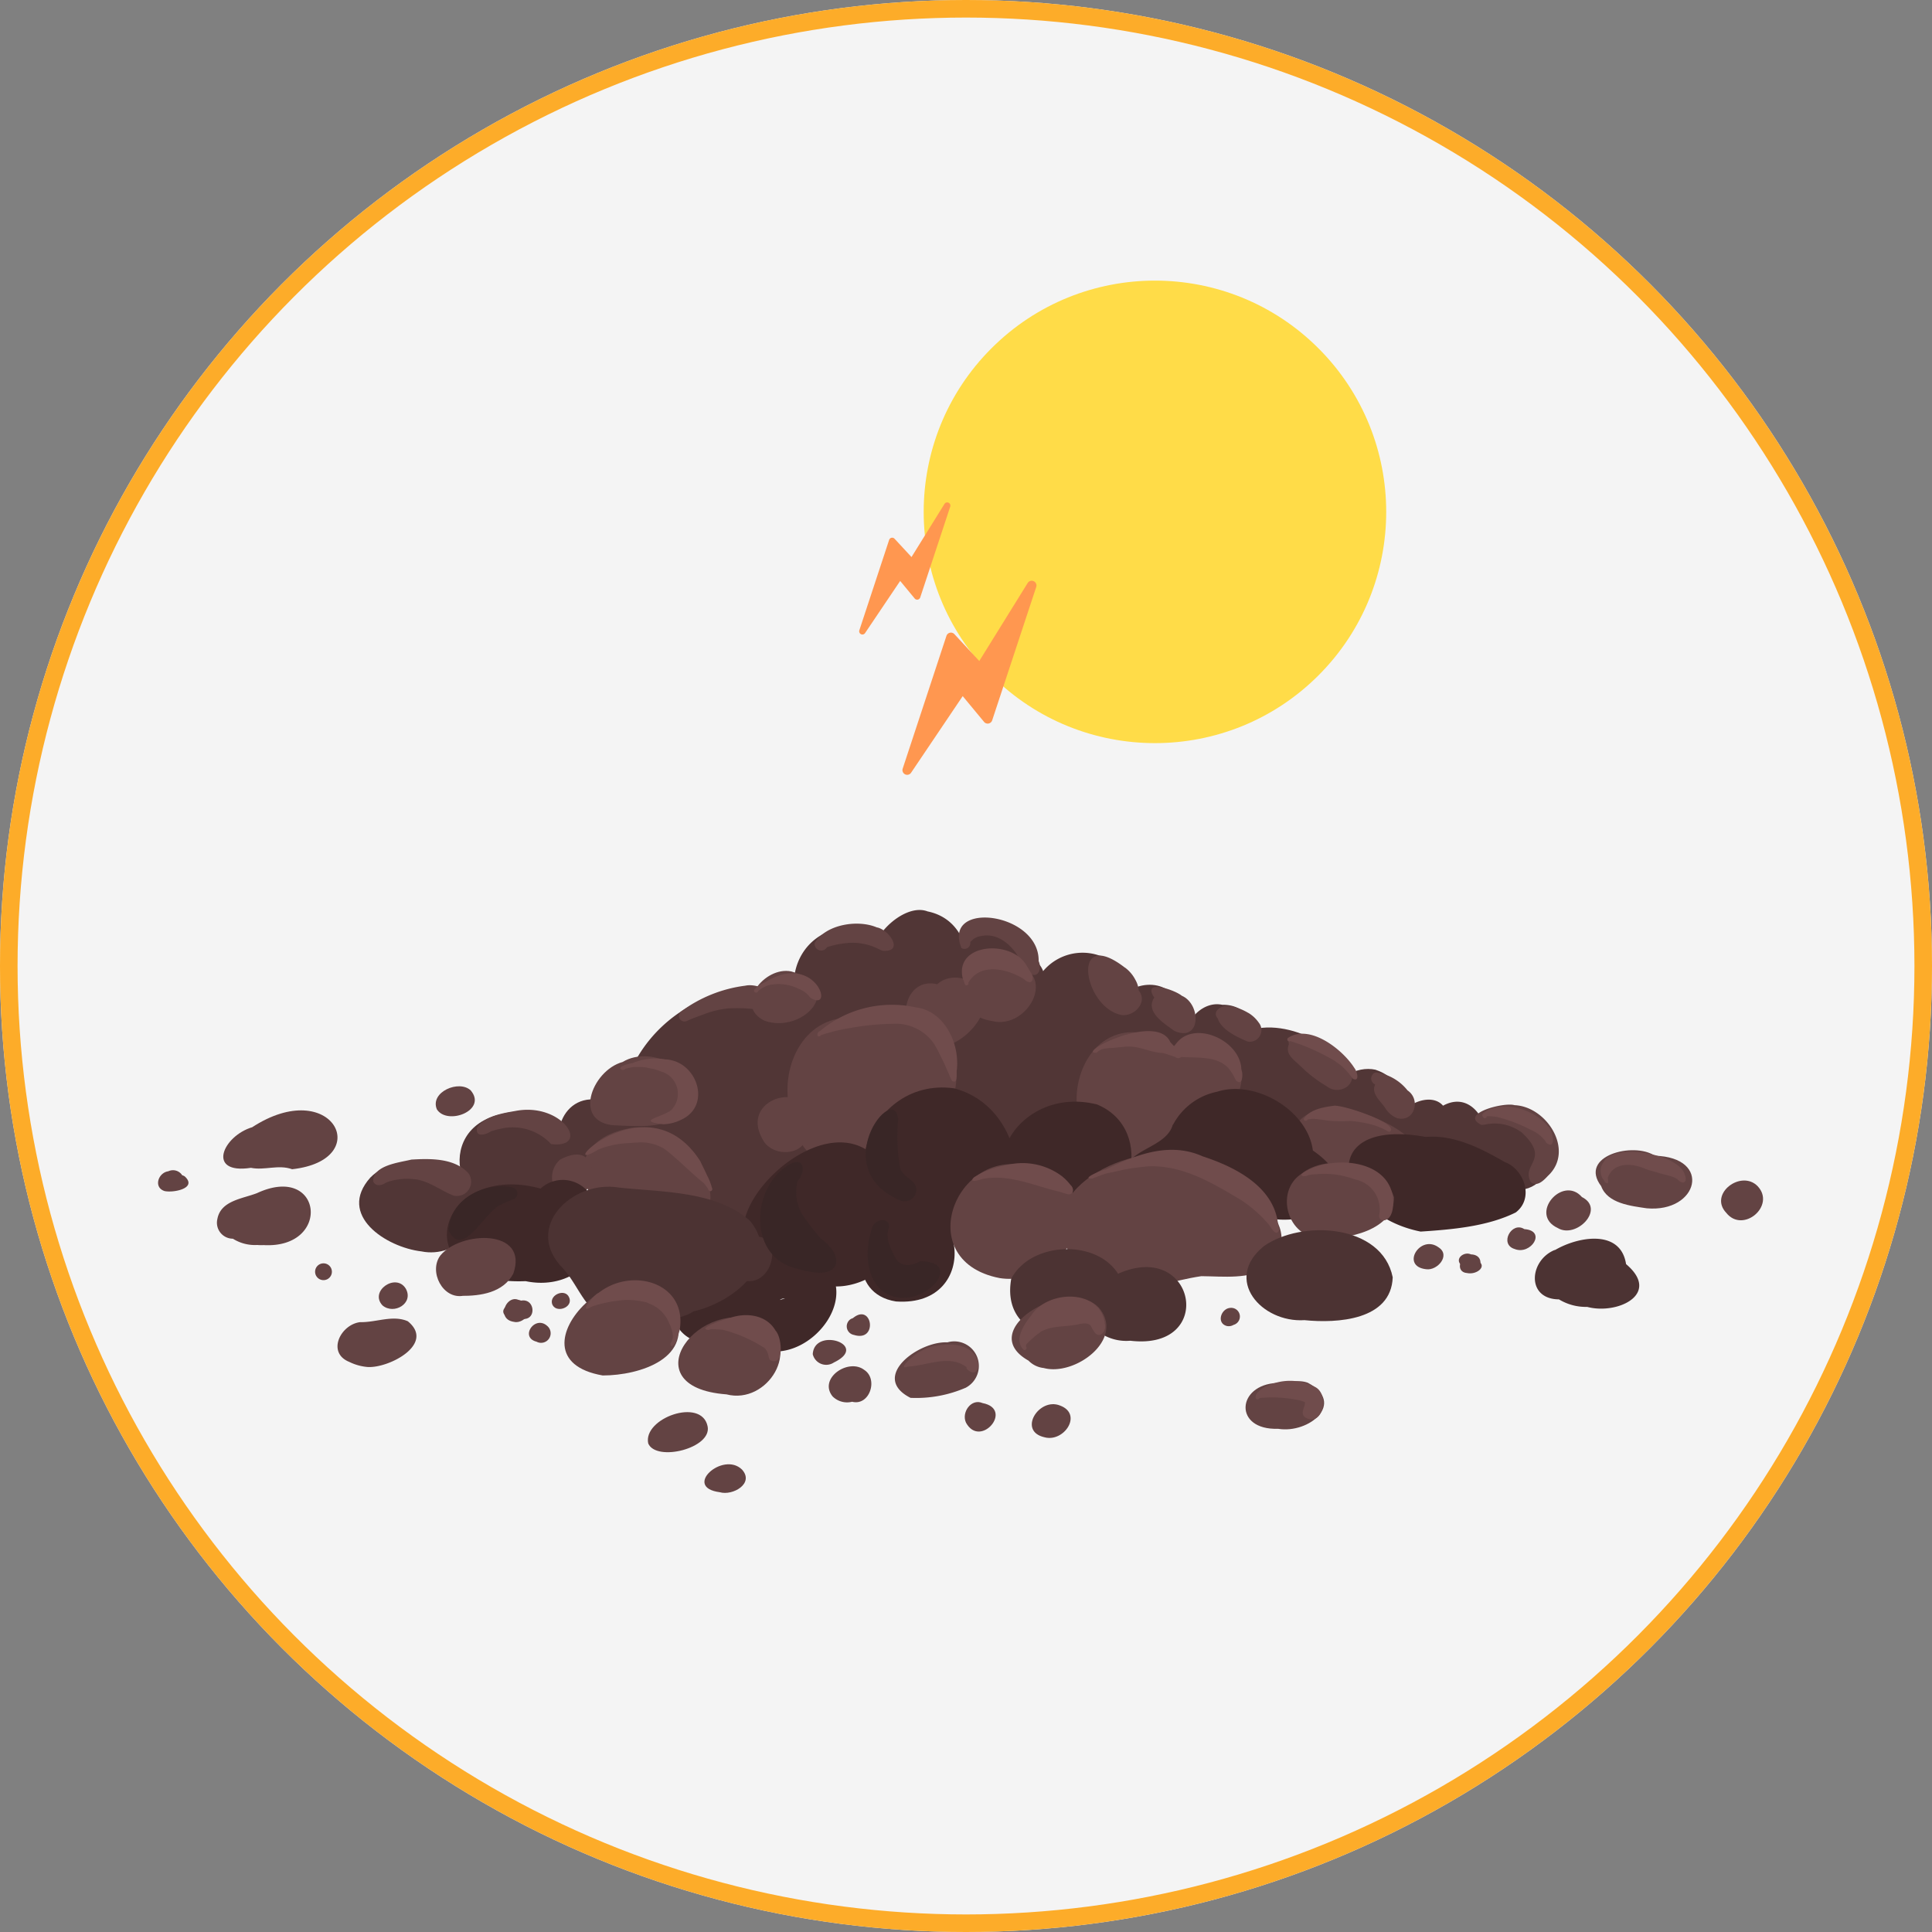 <svg xmlns="http://www.w3.org/2000/svg" width="220" height="220" viewBox="0 0 220 220">
  <rect x="0" y="0" width="220" height="220" fill="#808080" stroke="none"/>
  <g id="Grupo_9879" data-name="Grupo 9879" transform="translate(-390 -2502)">
    <g id="Elipse_563" data-name="Elipse 563" transform="translate(390 2502)" fill="#f4f4f4" stroke="#fdac29" stroke-width="2">
      <circle cx="110" cy="110" r="110" stroke="none"/>
      <circle cx="110" cy="110" r="109" fill="none"/>
    </g>
    <g id="Grupo_9683" data-name="Grupo 9683" transform="translate(-402 -393.241)">
      <g id="Grupo_9681" data-name="Grupo 9681" transform="translate(810 2998.862)">
        <path id="Trazado_14285" data-name="Trazado 14285" d="M291,1337.947c-4.023-.465-9.654-4.126-5.821-8.411,3.1-3.117,9-1.812,11.544,1.417C299.24,1334.8,294.965,1338.768,291,1337.947Z" transform="translate(-261.005 -1299.069)" fill="#513636"/>
        <path id="Trazado_14286" data-name="Trazado 14286" d="M328.819,1320.049c-7.921,2.212-10.934-9.052-2.778-10.672C334.124,1307.059,338.48,1321.087,328.819,1320.049Z" transform="translate(-286.877 -1286.141)" fill="#513636"/>
        <path id="Trazado_14287" data-name="Trazado 14287" d="M360.887,1312.252c-4.442-1.066-3.305-7.917,1.163-7.737C368.349,1304.664,367.051,1315.064,360.887,1312.252Z" transform="translate(-312.441 -1282.947)" fill="#513636"/>
        <path id="Trazado_14288" data-name="Trazado 14288" d="M383.735,1283.193a3.9,3.9,0,0,1-2.763-1.627c-3.468-2.094-.782-7.583.894-10.209,2.86-4.714,8.324-7.921,13.9-7.377,9,.341,9.367,11.837,1.566,14.645C389.816,1278.878,390.044,1283.385,383.735,1283.193Z" transform="translate(-327.153 -1254.797)" fill="#513636"/>
        <path id="Trazado_14289" data-name="Trazado 14289" d="M452.739,1253.355a3.136,3.136,0,0,1-1.387-.465c-8.167-.56-7.7-11.84.217-12.445C460.288,1239.589,461.8,1253.416,452.739,1253.355Z" transform="translate(-373.022 -1238.49)" fill="#513636"/>
        <path id="Trazado_14290" data-name="Trazado 14290" d="M478.389,1244.148a5.828,5.828,0,0,1-1.9-2.924c-4.84-1.176,1.024-8.228,4.424-6.909C488.232,1235.8,486.093,1248.674,478.389,1244.148Z" transform="translate(-393.287 -1234.152)" fill="#513636"/>
        <path id="Trazado_14291" data-name="Trazado 14291" d="M497.337,1257.427a1.2,1.2,0,0,1,2.4,0A1.2,1.2,0,0,1,497.337,1257.427Z" transform="translate(-409.023 -1249.484)" fill="#513636"/>
        <path id="Trazado_14292" data-name="Trazado 14292" d="M509.085,1246.234c-4.265-1.569-2.434-9.632,2.482-7.958C517.065,1239.494,514.059,1247.586,509.085,1246.234Z" transform="translate(-415.515 -1236.854)" fill="#513636"/>
        <path id="Trazado_14293" data-name="Trazado 14293" d="M526.324,1255.579a1.818,1.818,0,0,1-.28-2.179c-2.168-.937-.3-2.838,1.387-2.022C530.35,1252.251,529.594,1257.805,526.324,1255.579Z" transform="translate(-428.252 -1245.96)" fill="#513636"/>
        <path id="Trazado_14294" data-name="Trazado 14294" d="M541.318,1261.332c-1.682-.8-2.419-2.775-4.053-3.7-1.234-.889-3.418-1.23-3.11-3.208a5.857,5.857,0,0,1,7.584-3.995C546.821,1251.466,547.815,1263.067,541.318,1261.332Z" transform="translate(-434.536 -1245.234)" fill="#513636"/>
        <path id="Trazado_14295" data-name="Trazado 14295" d="M565.251,1270.924c-2.074-.164-4.434-2-3.312-4.24-.386-3.309,3.768-5.925,6.6-4.19C573.758,1265.629,571.1,1271.707,565.251,1270.924Z" transform="translate(-453.624 -1253.425)" fill="#513636"/>
        <path id="Trazado_14296" data-name="Trazado 14296" d="M594.481,1275.972a2.169,2.169,0,0,1-1.436-1.228c-3.845-1.092-.933-6.2,2.263-5.508C600.581,1269.143,599.526,1277.511,594.481,1275.972Z" transform="translate(-474.126 -1258.439)" fill="#513636"/>
        <path id="Trazado_14297" data-name="Trazado 14297" d="M612.216,1289.4c-3.814-.294-11.022-3.659-8.233-8.35,1.9-5.5,10.647-3.113,13.234.737C619.509,1285.278,616.281,1289.98,612.216,1289.4Z" transform="translate(-482.549 -1264.438)" fill="#513636"/>
        <path id="Trazado_14298" data-name="Trazado 14298" d="M648.3,1300.613c-1.763-.2-3.468-2.173-2.5-3.906-.253-2.422,2.476-3.876,4.611-3.407C655.452,1294.947,653.357,1301.554,648.3,1300.613Z" transform="translate(-511.789 -1275.111)" fill="#513636"/>
        <path id="Trazado_14299" data-name="Trazado 14299" d="M677.175,1310.758c-.527-.423-.428-1.133-.636-1.678a2.023,2.023,0,0,1-3.24-1.041,1.567,1.567,0,0,0-.824.078.794.794,0,0,1-.987.211l.016.008c-2.939-1.822,2.172-5.16,4.008-3.028C680.533,1302.556,682.836,1313.329,677.175,1310.758Z" transform="translate(-529.19 -1283.022)" fill="#513636"/>
        <path id="Trazado_14300" data-name="Trazado 14300" d="M667.223,1313.71a2.777,2.777,0,0,1-1.175-.679c.038.033.075.066.112.1a1.318,1.318,0,0,0-1.036-.4c.1.005.206.014.31.019-2.045.083-3.338-1.691-5.11-2.378-2.21.383-4.036-2.279-1.885-3.705h0c2.008-1.047,8.894,1.605,10.712,2.864C670.942,1311.079,669.7,1314.374,667.223,1313.71Z" transform="translate(-520.082 -1284.273)" fill="#513636"/>
        <path id="Trazado_14301" data-name="Trazado 14301" d="M696.712,1315.915c-9.134-2.337-2.388-11.643,4.089-7.841C705.754,1310.812,701.96,1319.2,696.712,1315.915Z" transform="translate(-544.207 -1284.792)" fill="#513636"/>
        <path id="Trazado_14302" data-name="Trazado 14302" d="M505.376,1282.334c-11.949-1.882-11.8-17.715,1.251-17.5C520.728,1265.312,519.22,1283.87,505.376,1282.334Z" transform="translate(-408.525 -1255.427)" fill="#513636"/>
        <path id="Trazado_14303" data-name="Trazado 14303" d="M415.5,1326.047c-9.385-2.715-5.437-15.7,3.583-14.725C428.9,1313.031,424.642,1328.3,415.5,1326.047Z" transform="translate(-348.527 -1287.634)" fill="#513636"/>
        <path id="Trazado_14304" data-name="Trazado 14304" d="M408.641,1314.592a8.517,8.517,0,0,0-.478-2.392q-.228-.059-.458-.112a2.446,2.446,0,0,0-.463.459A3.357,3.357,0,0,0,408.641,1314.592Zm1.659,2.98c-7.535-.006-10.512-9.854-1.971-10.725,4.216-.18,7.195,6.242,4.434,9.313a.9.9,0,0,1-.832,1.361.99.99,0,0,0,.189,0A6.65,6.65,0,0,1,410.3,1317.572Z" transform="translate(-343.701 -1284.564)" fill="#513636"/>
        <path id="Trazado_14305" data-name="Trazado 14305" d="M511.258,1257.305c-6.67-1.031-2.232-11.913,2.644-6.476C518.792,1252.081,515.276,1258.375,511.258,1257.305Z" transform="translate(-416.331 -1244.668)" fill="#634343"/>
        <path id="Trazado_14306" data-name="Trazado 14306" d="M488.078,1266.005c-2.147-2.162-.99-6.784,2.494-5.975,2.068-1.843,5.868-.067,5.3,2.791C495.1,1265.744,490.529,1269.023,488.078,1266.005Z" transform="translate(-401.851 -1251.577)" fill="#634343"/>
        <path id="Trazado_14307" data-name="Trazado 14307" d="M466.873,1286.466c-.236-.839,1.143-1.224,1.366-.38S467.1,1287.316,466.873,1286.466Z" transform="translate(-387.877 -1269.841)" fill="#634343"/>
        <path id="Trazado_14308" data-name="Trazado 14308" d="M449.215,1288.509c-3.314-.373-5.919-3.959-5.944-7.135,0,.029,0,.058-.006.087-1.114-4.969,1.822-10.858,7.516-10.31,7.376-5.546,15.963,6.939,8.779,11.728C458.332,1287.171,453.332,1289.052,449.215,1288.509Z" transform="translate(-371.362 -1258.845)" fill="#634343"/>
        <path id="Trazado_14309" data-name="Trazado 14309" d="M555.308,1294.148c-8.25-2.3-5.3-17.01,3.7-14.248C568.307,1283.346,565.334,1296.122,555.308,1294.148Z" transform="translate(-445.859 -1265.64)" fill="#634343"/>
        <path id="Trazado_14310" data-name="Trazado 14310" d="M585.439,1289.17a2.709,2.709,0,0,1-.752-2.3c-5.509-2.78,1.5-8.753,5.125-5C594.052,1284.716,589.91,1292.746,585.439,1289.17Z" transform="translate(-468.187 -1266.413)" fill="#634343"/>
        <path id="Trazado_14311" data-name="Trazado 14311" d="M432.494,1308.448c-2.854-5.152,6.62-6.968,4.969-1.145C438.1,1310.339,433.641,1310.81,432.494,1308.448Z" transform="translate(-363.679 -1282.375)" fill="#634343"/>
        <path id="Trazado_14312" data-name="Trazado 14312" d="M375.667,1326.04c-8.193.809-12.737-9.434-2.951-11.081C379.629,1313.913,387.254,1327.327,375.667,1326.04Z" transform="translate(-318.749 -1290.152)" fill="#634343"/>
        <path id="Trazado_14313" data-name="Trazado 14313" d="M356.02,1329.1a2.652,2.652,0,0,1,.446-3.5l-.141.125c.059-.055.119-.106.179-.158l-.029.025C362.272,1322.5,360.328,1333.021,356.02,1329.1Z" transform="translate(-310.693 -1297.165)" fill="#634343"/>
        <path id="Trazado_14314" data-name="Trazado 14314" d="M643.051,1317.126c-2.144-.142-4.126-1.114-6.168-1.709l.159.057-.281-.1h0c-7.932-1.634-7.26-8.542.734-7.536,2.759.864,5.761,1.955,7.65,4.25,1.682,1.5,2.1,5.237-1.022,4.821A2.575,2.575,0,0,1,643.051,1317.126Z" transform="translate(-501.819 -1285.185)" fill="#634343"/>
        <path id="Trazado_14315" data-name="Trazado 14315" d="M511.721,1341.646c-3.752-1.3,1.553-5.3,1.672-1.276l.007-.036c-.012.065-.023.129-.04.193l.014-.068A1.5,1.5,0,0,1,511.721,1341.646Z" transform="translate(-418.069 -1306.6)" fill="#3f2828"/>
        <path id="Trazado_14316" data-name="Trazado 14316" d="M477.743,1316.7c-11.306-2.5-6.62-17.931,3.792-16.5C491.975,1302.92,491.189,1321.732,477.743,1316.7Z" transform="translate(-390.892 -1279.892)" fill="#3f2828"/>
        <path id="Trazado_14317" data-name="Trazado 14317" d="M436.081,1336.812a7.717,7.717,0,0,1-5.461-2.553c-12.657-2.018,8.269-23.693,13.235-8.223C448.242,1331.084,441.656,1337.792,436.081,1336.812Z" transform="translate(-359.975 -1294.038)" fill="#3f2828"/>
        <path id="Trazado_14318" data-name="Trazado 14318" d="M474.44,1355.3c-5.52-.872-4.746-7.9-.615-10.173C482.339,1341.57,484.469,1356.017,474.44,1355.3Z" transform="translate(-390.42 -1310.722)" fill="#3f2828"/>
        <path id="Trazado_14319" data-name="Trazado 14319" d="M530.14,1318.454c-12.9-1.713-6.633-15.337,3.53-12.766C540.594,1308.575,537.643,1319.534,530.14,1318.454Z" transform="translate(-426.737 -1283.54)" fill="#3f2828"/>
        <path id="Trazado_14320" data-name="Trazado 14320" d="M585.821,1315.478c-5-1.228-13.055-.777-16.521-4.71l.047.091c-.025-.052-.051-.1-.073-.159v0c-1.059-3.118,4.245-3.082,5.072-5.915l-.037.055c.054-.08.109-.159.163-.238l-.025.036a7.331,7.331,0,0,1,4.955-3.653l-.319.113c4.427-1.7,10.645,1.922,11.23,6.577C596.482,1311.873,591.521,1316.184,585.821,1315.478Z" transform="translate(-458.816 -1280.287)" fill="#3f2828"/>
        <path id="Trazado_14321" data-name="Trazado 14321" d="M659.751,1328.544c-9.806-1.946-12.2-13.089.59-10.775-.095-.007-.191-.014-.285-.019a5.043,5.043,0,0,0,.573,0l-.124.007a7.935,7.935,0,0,1,1.067,0l-.322-.021c3.01.069,5.756,1.554,8.311,3.022l-.159-.108c2.2.909,3.264,4.13,1.173,5.717C667.341,1327.972,663.314,1328.308,659.751,1328.544Z" transform="translate(-515.977 -1291.923)" fill="#3f2828"/>
        <path id="Trazado_14322" data-name="Trazado 14322" d="M325.469,1345.993c-13.982.555-10.2-13.759,1.7-10.545a3.747,3.747,0,0,1,6.117,1.681l-.112-.219C335.769,1342.438,331.19,1347.185,325.469,1345.993Z" transform="translate(-283.615 -1303.726)" fill="#3f2828"/>
        <path id="Trazado_14323" data-name="Trazado 14323" d="M412.608,1367.151c.2-.058.4-.121.593-.185A.957.957,0,0,0,412.608,1367.151Zm-1.338,5.806c-1.689-.54-3.568.076-5.151-.811-10.417.835-4.8-14.26,3.036-7.987,1.669-2.344,5.3-2.814,7.8-1.672C422.2,1366.2,416.6,1373.787,411.27,1372.956Z" transform="translate(-341.816 -1322.74)" fill="#3f2828"/>
        <path id="Trazado_14324" data-name="Trazado 14324" d="M509.213,1341.549c-10.641-2.028-4.556-16.423,4.732-12.218C522.673,1332.22,516.449,1342.667,509.213,1341.549Z" transform="translate(-413.355 -1299.628)" fill="#634343"/>
        <path id="Trazado_14325" data-name="Trazado 14325" d="M550.883,1340.286c-2.1-.324-4.379-1.58-5.058-3.71-5.561-7.31,7-13.7,13.236-11.167,4.538,1.463,14.2,6.885,9.13,12.307-2.273,1.428-5.141,1.053-7.7,1.03C557.283,1339.206,554.168,1340.457,550.883,1340.286Z" transform="translate(-441.688 -1297.047)" fill="#634343"/>
        <path id="Trazado_14326" data-name="Trazado 14326" d="M632.431,1336.62c-3.75.058-5.314-5.268-2.173-7.314,2.992-2.406,9.373-1.2,10.513,2.691C640.837,1335.714,635.4,1336.884,632.431,1336.62Z" transform="translate(-500.038 -1299.283)" fill="#634343"/>
        <path id="Trazado_14327" data-name="Trazado 14327" d="M361.745,1352.253c-3.283-.544-3.995-3.815-5.883-5.926-4.719-4.662.978-10.2,6.365-9.262,4.918.52,11.012.367,14.875,3.788,3.843,4.741-1.977,9.317-6.447,10.3C369.153,1352.3,363.811,1352.686,361.745,1352.253Z" transform="translate(-309.69 -1305.449)" fill="#4c3333"/>
        <path id="Trazado_14328" data-name="Trazado 14328" d="M421.731,1360.515c-3.341-.3-2.979-5.863.55-4.895C426.361,1354.485,425.332,1361.276,421.731,1360.515Z" transform="translate(-354.986 -1318.302)" fill="#4c3333"/>
        <path id="Trazado_14329" data-name="Trazado 14329" d="M620.173,1363.37c-4.889.315-9.288-4.632-4.624-8.427,4.3-3.036,13.447-2.527,14.671,3.548C630.042,1363.39,623.9,1363.745,620.173,1363.37Z" transform="translate(-489.629 -1316.663)" fill="#4c3333"/>
        <path id="Trazado_14330" data-name="Trazado 14330" d="M539.454,1370.6a5.328,5.328,0,0,1-3.437-.888c-4.726,1.681-11.2.027-10.127-6.147,2.136-4.2,9.632-4.619,12.168-.589C546.88,1359.032,549.287,1371.764,539.454,1370.6Z" transform="translate(-428.744 -1321.55)" fill="#4c3333"/>
        <path id="Trazado_14331" data-name="Trazado 14331" d="M726.673,1364.045a5.924,5.924,0,0,1-3.218-.857c-3.794-.031-3.385-4.519-.4-5.658-.064.043-.128.086-.193.132,2.562-1.591,7.607-2.589,8.236,1.51C735.144,1362.589,730.1,1364.965,726.673,1364.045Z" transform="translate(-563.936 -1318.848)" fill="#4c3333"/>
        <path id="Trazado_14332" data-name="Trazado 14332" d="M749.138,1330.018c-1.811-.269-4.481-.547-5.2-2.521-2.631-3.47,3.716-5.08,6.1-3.466h0C756.631,1324.2,755,1330.538,749.138,1330.018Z" transform="translate(-579.609 -1296.047)" fill="#634343"/>
        <path id="Trazado_14333" data-name="Trazado 14333" d="M790.483,1338.344c-2.036-2.154,1.7-4.962,3.575-3.034C796.152,1337.538,792.382,1340.739,790.483,1338.344Z" transform="translate(-611.912 -1303.859)" fill="#634343"/>
        <path id="Trazado_14334" data-name="Trazado 14334" d="M726.266,1342.617c-3.336-1.546.555-6.059,2.757-3.525C731.744,1340.458,728.369,1343.9,726.266,1342.617Z" transform="translate(-566.887 -1306.404)" fill="#634343"/>
        <path id="Trazado_14335" data-name="Trazado 14335" d="M616.926,1414.636c-5.1.173-4.732-5.042-.086-5.221l-.078-.006c1.178.033,2.4-.443,3.547-.017h0C624.674,1411.7,620.468,1415.228,616.926,1414.636Z" transform="translate(-489.394 -1355.559)" fill="#634343"/>
        <path id="Trazado_14336" data-name="Trazado 14336" d="M529.992,1386.269a2.824,2.824,0,0,1-1.729-.84c-6.271-3.536,4.607-9.693,8.043-6C539.271,1383.019,533.54,1387.231,529.992,1386.269Z" transform="translate(-429.144 -1334.112)" fill="#634343"/>
        <path id="Trazado_14337" data-name="Trazado 14337" d="M535.269,1421.536c-3.112-.682-.655-4.582,1.743-3.62C539.655,1418.887,537.482,1422.128,535.269,1421.536Z" transform="translate(-434.313 -1361.489)" fill="#634343"/>
        <path id="Trazado_14338" data-name="Trazado 14338" d="M509.042,1419.322c-.547-1.166.587-2.8,1.886-2.233C514.527,1417.781,510.68,1422.309,509.042,1419.322Z" transform="translate(-417.042 -1360.939)" fill="#634343"/>
        <path id="Trazado_14339" data-name="Trazado 14339" d="M484.708,1400.853c-4.719-2.4,1.067-6.594,4.335-6.311l-.2.013a2.8,2.8,0,0,1,2.138,5.154.564.564,0,0,0,.079-.036A14.229,14.229,0,0,1,484.708,1400.853Z" transform="translate(-399.029 -1345.299)" fill="#634343"/>
        <path id="Trazado_14340" data-name="Trazado 14340" d="M458.814,1407.118c-1.654-2.057,1.8-4.4,3.607-3.015,1.623,1.053.6,4.13-1.385,3.622A2.334,2.334,0,0,1,458.814,1407.118Z" transform="translate(-382.004 -1351.727)" fill="#634343"/>
        <path id="Trazado_14341" data-name="Trazado 14341" d="M413.933,1443.273c-4.29-.553.359-4.714,2.525-2.577C417.89,1442.278,415.4,1443.7,413.933,1443.273Z" transform="translate(-349.963 -1376.972)" fill="#634343"/>
        <path id="Trazado_14342" data-name="Trazado 14342" d="M391.206,1424.287c-.635-2.865,6.046-5.276,6.756-1.974C398.521,1424.827,392.115,1426.42,391.206,1424.287Z" transform="translate(-335.39 -1363.538)" fill="#634343"/>
        <path id="Trazado_14343" data-name="Trazado 14343" d="M407.953,1394.259c-11.133-.827-3.038-11.549,4.189-8.092C416.6,1389.008,412.641,1395.466,407.953,1394.259Z" transform="translate(-343.229 -1339.101)" fill="#634343"/>
        <path id="Trazado_14344" data-name="Trazado 14344" d="M364.539,1382.852c-11.912-2.067,3.929-17.3,8.092-7.4C375.116,1380.851,368.763,1382.852,364.539,1382.852Z" transform="translate(-313.905 -1329.846)" fill="#634343"/>
        <path id="Trazado_14345" data-name="Trazado 14345" d="M315.615,1362.587c-2.4.485-4.038-2.779-2.656-4.59,2.3-2.8,10.11-3.068,8.293,2.087-1.155,2.17-3.712,2.542-5.937,2.524C315.415,1362.6,315.514,1362.6,315.615,1362.587Z" transform="translate(-280.804 -1318.667)" fill="#634343"/>
        <path id="Trazado_14346" data-name="Trazado 14346" d="M291.622,1375.139c-1.536-1.635,1.529-3.746,2.648-1.915C295.214,1374.9,292.93,1376.242,291.622,1375.139Z" transform="translate(-266.065 -1330.109)" fill="#634343"/>
        <path id="Trazado_14347" data-name="Trazado 14347" d="M279.292,1391.481a5.8,5.8,0,0,1-2.209-.64l.1.053c-2.576-1.058-.972-4.258,1.257-4.522,1.8.048,3.708-.854,5.425-.1C287.025,1388.844,281.745,1391.627,279.292,1391.481Z" transform="translate(-255.427 -1339.439)" fill="#634343"/>
        <path id="Trazado_14348" data-name="Trazado 14348" d="M235.661,1343.576a4.705,4.705,0,0,1-2.765-.715,1.818,1.818,0,0,1-1.768-2.234c.384-2.13,2.906-2.313,4.569-2.977l-.03.01c7.466-3.435,8.5,6.37.721,5.928l.252-.016A5.707,5.707,0,0,1,235.661,1343.576Z" transform="translate(-224.377 -1305.429)" fill="#634343"/>
        <path id="Trazado_14349" data-name="Trazado 14349" d="M241.257,1315.306c-1.561-.563-3.147.157-4.691-.159-5.109.78-3.232-3.646.2-4.642l-.118.057C245.844,1304.534,250.81,1314.253,241.257,1315.306Z" transform="translate(-225.992 -1285.785)" fill="#634343"/>
        <path id="Trazado_14350" data-name="Trazado 14350" d="M312.48,1302.283c-.827-1.968,2.533-3.415,3.861-2.15C318.251,1302.412,313.666,1304.147,312.48,1302.283Z" transform="translate(-280.733 -1279.581)" fill="#634343"/>
        <path id="Trazado_14351" data-name="Trazado 14351" d="M209.928,1333.231c-1.292-.413-.717-2.109.439-2.252l-.024.007a1.245,1.245,0,0,1,1.6.452.776.776,0,0,1,.277.12l-.032-.016.044.024h0C213.7,1332.921,210.937,1333.458,209.928,1333.231Z" transform="translate(-209.191 -1301.225)" fill="#634343"/>
        <path id="Trazado_14352" data-name="Trazado 14352" d="M711.323,1354.546c-1.794-.535-.349-3.2,1.1-2.266C715.013,1352.461,713.171,1355.283,711.323,1354.546Z" transform="translate(-556.845 -1315.939)" fill="#634343"/>
        <path id="Trazado_14353" data-name="Trazado 14353" d="M677.129,1361.145c-3-.311-.694-4.049,1.414-2.482C679.915,1359.563,678.392,1361.318,677.129,1361.145Z" transform="translate(-532.714 -1320.236)" fill="#634343"/>
        <path id="Trazado_14354" data-name="Trazado 14354" d="M693.287,1363.4c-.148-.061-.3-.122-.438-.195l.083.04a.925.925,0,0,1-.179-.1l.01,0c-.838-.727.325-1.638,1.125-1.214-.035-.005-.067-.013-.1-.019C695.919,1361.92,694.677,1364.973,693.287,1363.4Z" transform="translate(-544.351 -1322.694)" fill="#634343"/>
        <path id="Trazado_14355" data-name="Trazado 14355" d="M693.683,1365.154c-1.431-.092-.816-2.2.469-1.62l-.03-.005.107.022-.025-.006.124.025h-.005c.106.023.213.042.32.061h-.005C696.211,1364.233,694.85,1365.4,693.683,1365.154Z" transform="translate(-544.62 -1323.809)" fill="#634343"/>
        <path id="Trazado_14356" data-name="Trazado 14356" d="M604.681,1384.012c-1.212-.352-.609-2.044.465-2.057l-.087.006a.988.988,0,0,1,.375,1.938c.035-.016.07-.034.1-.053A1.061,1.061,0,0,1,604.681,1384.012Z" transform="translate(-483.002 -1336.645)" fill="#634343"/>
        <path id="Trazado_14357" data-name="Trazado 14357" d="M465.85,1386.718l.049.009a.991.991,0,0,1-.5-1.744h0a.988.988,0,0,1,.336-.167C467.947,1382.963,468.647,1387.592,465.85,1386.718Z" transform="translate(-386.621 -1338.332)" fill="#634343"/>
        <path id="Trazado_14358" data-name="Trazado 14358" d="M452.428,1395.525c.184-3.165,6.563-1.05,2.391.953l.013-.006A1.573,1.573,0,0,1,452.428,1395.525Z" transform="translate(-377.878 -1344.943)" fill="#634343"/>
        <path id="Trazado_14359" data-name="Trazado 14359" d="M338.185,1381.76c-1.859-.781.175-2.206,1.4-1.708C340.989,1380.958,339.271,1382.06,338.185,1381.76Z" transform="translate(-298.129 -1335.263)" fill="#634343"/>
        <path id="Trazado_14360" data-name="Trazado 14360" d="M355.492,1377.633c-.27-1.042,1.528-1.763,1.952-.694C357.953,1378.108,355.842,1378.819,355.492,1377.633Z" transform="translate(-310.633 -1332.81)" fill="#634343"/>
        <path id="Trazado_14361" data-name="Trazado 14361" d="M341.141,1381.232a1.625,1.625,0,0,1-.692-.208c-1.512-.081-.766-2.33.537-1.873C342.563,1378.859,342.775,1381.4,341.141,1381.232Z" transform="translate(-299.637 -1334.668)" fill="#634343"/>
        <path id="Trazado_14362" data-name="Trazado 14362" d="M338.9,1381.321c-2.364-.312-.575-3.88,1.039-2.092h0C341.72,1379.487,340.1,1381.624,338.9,1381.321Z" transform="translate(-298.354 -1334.418)" fill="#634343"/>
        <path id="Trazado_14363" data-name="Trazado 14363" d="M347.845,1389.69c-1.952-.5-.192-3.058,1.208-1.8A1.089,1.089,0,0,1,347.845,1389.69Z" transform="translate(-304.747 -1340.531)" fill="#634343"/>
        <path id="Trazado_14364" data-name="Trazado 14364" d="M267.532,1366.335a.956.956,0,1,1,1.912,0A.956.956,0,0,1,267.532,1366.335Z" transform="translate(-249.651 -1325.141)" fill="#634343"/>
        <path id="Trazado_14365" data-name="Trazado 14365" d="M431.168,1262.469c-3.6-1.74-.025-6.263,3.018-5.628C440.469,1258.588,435.562,1263.973,431.168,1262.469Z" transform="translate(-362.085 -1249.844)" fill="#634343"/>
        <path id="Trazado_14366" data-name="Trazado 14366" d="M372.87,1296.394l.063,0c-5.38,0-3.1-6.246.5-7.229,3.331-2.03,9.136,1.005,7.126,5.1C379.071,1296.881,375.456,1296.486,372.87,1296.394Z" transform="translate(-320.53 -1271.858)" fill="#634343"/>
        <path id="Trazado_14367" data-name="Trazado 14367" d="M562.724,1266.363a.715.715,0,0,1,1.43,0A.715.715,0,0,1,562.724,1266.363Z" transform="translate(-454.369 -1256.009)" fill="#634343"/>
        <path id="Trazado_14368" data-name="Trazado 14368" d="M558.532,1257.858c-4.386-.873-5.834-10.267.463-5.345-.029-.027-.059-.051-.086-.078a4.025,4.025,0,0,1,1.24,1.465l-.038-.075.022.044-.026-.055.068.136-.041-.08a2.83,2.83,0,0,1,.368,1.193C561.589,1256.4,560,1258.068,558.532,1257.858Z" transform="translate(-448.838 -1245.901)" fill="#634343"/>
        <path id="Trazado_14369" data-name="Trazado 14369" d="M580.872,1267.77c-1.141-.83-3.4-2.176-2.318-3.815-1.459-2.178,2.354-.873,3.13-.21C583.919,1264.7,583.9,1269.064,580.872,1267.77Z" transform="translate(-465.119 -1253.984)" fill="#634343"/>
        <path id="Trazado_14370" data-name="Trazado 14370" d="M605.84,1273.888c-1.2-.492-3.054-1.353-3.443-2.645a.687.687,0,0,1-.155-.808l-.016.025c.746-1.222,2.754-.4,3.719.2-.037-.027-.078-.053-.115-.078a3.888,3.888,0,0,1,1.234,1.138l-.021-.024A1.334,1.334,0,0,1,605.84,1273.888Z" transform="translate(-481.727 -1258.893)" fill="#634343"/>
        <path id="Trazado_14371" data-name="Trazado 14371" d="M633.394,1286.749a15.27,15.27,0,0,1-3.026-2.327c.043.051.089.1.131.15-.656-.753-1.964-1.408-1.447-2.605-.341-1.86,2.386-.434,3.3-.321l-.056-.011.008,0-.08-.015a4.976,4.976,0,0,1,3.567,2.429l-.027-.038a3.167,3.167,0,0,1,.466,1.275l-.013-.062C636.586,1286.842,634.578,1287.694,633.394,1286.749Z" transform="translate(-500.286 -1266.653)" fill="#634343"/>
        <path id="Trazado_14372" data-name="Trazado 14372" d="M662.846,1299.716a2.83,2.83,0,0,1-1.411-1.224c.032.051.067.1.1.15-.505-.831-1.731-1.689-1.2-2.769a.732.732,0,0,1-.134-1.289l-.028.019.041-.024-.009,0a.8.8,0,0,1,.241-.082l-.018.006.031,0,0,0a5.548,5.548,0,0,1,3.567,2.057l-.012-.013C665.557,1297.582,664.832,1300.194,662.846,1299.716Z" transform="translate(-521.737 -1276.003)" fill="#634343"/>
        <path id="Trazado_14373" data-name="Trazado 14373" d="M704.863,1315.3c-1.174-2.161,2.46-2.542-1.235-5.851l.047.056c-.051-.046-.105-.093-.159-.14l.042.037-.008-.007a1.462,1.462,0,0,1,.2.19,5.14,5.14,0,0,0-4.1-.854l.1-.021a2.011,2.011,0,0,1-.539.056h0c-.029,0-.059,0-.089-.008l.089.008.008,0c-2.573-1.3,2.689-2.627,3.808-2.234l-.166-.011c3.758.017,7.068,5.164,3.944,8.058C706.324,1315.094,705.59,1315.86,704.863,1315.3Z" transform="translate(-548.544 -1284.298)" fill="#634343"/>
        <path id="Trazado_14374" data-name="Trazado 14374" d="M514.745,1243.331a3.225,3.225,0,0,1-1.065-1.526l.029.056q-.03-.058-.059-.118l.021.045c-.794-1.6-2.5-3.141-4.4-2.727l.05-.011-.131.027.057-.011a1.831,1.831,0,0,0-1.242.7.663.663,0,0,1-1.127.564.634.634,0,0,0,.123.094c-2.222-5.508,8.985-4.06,8.789,1.556-.008-.04-.019-.08-.027-.12C516.181,1242.652,515.824,1243.956,514.745,1243.331Z" transform="translate(-415.52 -1236.095)" fill="#634343"/>
        <path id="Trazado_14375" data-name="Trazado 14375" d="M460.81,1242.321c-.219-.11-.447-.2-.664-.316.037.021.078.04.118.061a6.513,6.513,0,0,0-3.079-.648l.089-.007a10.472,10.472,0,0,0-2.775.507.749.749,0,0,1-1.367-.589.717.717,0,0,0-.029.11c1.262-2.141,5.017-2.74,7.211-1.719l-.126-.064C461.671,1239.968,463.319,1242.543,460.81,1242.321Z" transform="translate(-378.336 -1237.678)" fill="#634343"/>
        <path id="Trazado_14376" data-name="Trazado 14376" d="M402.828,1265.995a.638.638,0,0,1,.126-.9l0,0,.018-.013-.014.009a15.544,15.544,0,0,1,7.288-2.928c1.993-.435,5.333,1.928,2.075,2.818l.027,0a17.776,17.776,0,0,0-4.175-.222l.147-.008a10.141,10.141,0,0,0-2.568.589c.035-.014.07-.024.1-.037-.735.269-1.479.532-2.193.849l.027-.017A.645.645,0,0,1,402.828,1265.995Z" transform="translate(-343.389 -1253.541)" fill="#634343"/>
        <path id="Trazado_14377" data-name="Trazado 14377" d="M336.086,1312.291a5.98,5.98,0,0,0-5.7-1.76l.061-.013c-.036.008-.071.016-.107.022l.044-.008a11.573,11.573,0,0,0-1.219.324l.088-.032c-.6.4-1.847.779-1.593-.418.926-1.32,2.841-1.623,4.341-1.885C337.383,1307.467,340.69,1312.823,336.086,1312.291Z" transform="translate(-291.327 -1285.632)" fill="#634343"/>
        <path id="Trazado_14378" data-name="Trazado 14378" d="M298.225,1330.852c-1.45-.586-2.725-1.617-4.311-1.853l.15.032a7.026,7.026,0,0,0-3.292.269l.017-.006c-.033.013-.068.023-.1.035l.072-.023c-.1.039-.2.079-.294.126l.064-.033c-.461.317-1.158.466-1.43-.164-.013-1.833,2.941-2.13,4.359-2.477,2.182-.127,4.88-.18,6.481,1.545A1.631,1.631,0,0,1,298.225,1330.852Z" transform="translate(-264.608 -1298.336)" fill="#634343"/>
        <path id="Trazado_14379" data-name="Trazado 14379" d="M438.393,1340.261a6.089,6.089,0,0,1-1.226-.3l.026.01c-5.827-1.19-5.415-9.49-.851-11.964l-.014.012c1.651-.817,1.717.959.823,1.929l.023-.067c-.016.049-.033.1-.051.145.009-.023.017-.047.025-.069a4.973,4.973,0,0,0,1.016,4.515c-.064-.1-.129-.193-.2-.289a23.391,23.391,0,0,0,1.858,2.375l-.036-.04C442.53,1338.495,442.052,1341.064,438.393,1340.261Z" transform="translate(-364.314 -1299.104)" fill="#392626"/>
        <path id="Trazado_14380" data-name="Trazado 14380" d="M476.072,1318.665c-8.546-3.614-.607-13.736-.259-9.209a20.525,20.525,0,0,0,.217,5.471c0-.032,0-.065-.005-.1.089.738.819,1.171,1.352,1.6A1.31,1.31,0,0,1,476.072,1318.665Z" transform="translate(-391.538 -1285.582)" fill="#392626"/>
        <path id="Trazado_14381" data-name="Trazado 14381" d="M475.892,1363.607a.63.63,0,0,1,1.2-.37A.63.63,0,0,1,475.892,1363.607Z" transform="translate(-394.126 -1323.363)" fill="#392626"/>
        <path id="Trazado_14382" data-name="Trazado 14382" d="M474.4,1357.367c-1.927-1.728-1.858-4.993-1.007-7.241.347-.855,1.931-1.113,1.878.072-.517,1.186.185,2.49.753,3.541s1.894.878,2.769.333C484.469,1354.067,478.349,1360.547,474.4,1357.367Z" transform="translate(-392.026 -1314.075)" fill="#392626"/>
        <path id="Trazado_14383" data-name="Trazado 14383" d="M317.206,1341.879c.026-3.548,4-5.58,7.2-4.949l-.014,0a.712.712,0,0,1-.089,1.418l.009,0,.094-.008-.01,0c.022,0,.047-.009.069-.015l-.008,0,.029-.005a9.911,9.911,0,0,0-1.36.6c.043-.019.083-.04.126-.062C321.349,1339.5,318.865,1345.184,317.206,1341.879Z" transform="translate(-284.1 -1305.35)" fill="#392626"/>
        <path id="Trazado_14384" data-name="Trazado 14384" d="M643.137,1334.564a.59.59,0,0,1-.294-.71v0a3.485,3.485,0,0,0-2.82-3.966c.029.008.057.019.085.028l0,0,.024.008a11.847,11.847,0,0,0-1.7-.487c.032.008.064.013.1.021a9.628,9.628,0,0,0-2.689-.171l.062,0-.482.032c.016,0,.035,0,.054-.005a6.465,6.465,0,0,0-.727.092h.014c-.5.274-1.215.069-.482-.321l-.027.008c3.022-1.905,9.3-1.6,10.093,2.6C644.525,1332.642,644.46,1334.652,643.137,1334.564Z" transform="translate(-503.772 -1299.215)" fill="#704c4c"/>
        <path id="Trazado_14385" data-name="Trazado 14385" d="M576.063,1332.612a2.067,2.067,0,0,1-.42-.5l.01.01c-.08-.092-.132-.2-.208-.3l.007.006a14.487,14.487,0,0,0-3.43-2.987c.043.029.089.059.134.088-3.2-1.928-6.682-3.982-10.548-3.784l.04,0-.115.008.1-.008c-.934.087-1.867.2-2.788.383l.056-.013c-.592.127-1.171.28-1.768.383h.006a6.035,6.035,0,0,0-.709.207l.02-.009c-.384.149-.777.283-1.154.444a.262.262,0,0,0,.027-.011c-1.424.1.885-.922,1.5-1.025l-.01.005.027-.011h0c3.457-1.706,7.292-3.188,11.059-1.484l-.078-.029c3.735,1.209,8.258,3.482,8.644,7.862,0-.019,0-.04,0-.062a2.228,2.228,0,0,0,.057.292v0c0,.017.007.034.011.051l0-.009C576.65,1332.447,576.422,1332.873,576.063,1332.612Z" transform="translate(-448.922 -1295.948)" fill="#704c4c"/>
        <path id="Trazado_14386" data-name="Trazado 14386" d="M522.633,1331.814c-.035-.006-.069-.013-.1-.021l.028,0c-.134-.024-.26-.07-.391-.1l.024,0a1.691,1.691,0,0,1-.178-.051h0c-.189-.066-.383-.115-.57-.182.032.013.067.024.1.035-2.836-.67-5.653-2.01-8.64-1.443-.34.108-1.688.524-1.027-.171h0a9.647,9.647,0,0,1,3.539-1.345c-.032.008-.064.013-.094.021a7.473,7.473,0,0,1,6.626,1.224l-.033-.027.109.094-.012-.011.086.075-.013-.01a5.1,5.1,0,0,1,.561.559l0,0a2.78,2.78,0,0,1,.2.244l-.009-.011c.016.022.032.044.046.067l-.014-.023C523.3,1331.088,523.292,1331.846,522.633,1331.814Z" transform="translate(-418.981 -1299.432)" fill="#704c4c"/>
        <path id="Trazado_14387" data-name="Trazado 14387" d="M377.825,1378.9a1.447,1.447,0,0,0,.2-1.291c0,.019.006.035.008.054-.008-.048-.019-.1-.029-.147v0a3.822,3.822,0,0,0-.344-.907l.04.085a3.911,3.911,0,0,0-2.287-2.305c.051.016.1.035.153.051a4.415,4.415,0,0,1-.47-.191l.039.02a.45.45,0,0,0-.131-.044l.029.006-.158-.035.061.014a9.059,9.059,0,0,0-2.316-.24l.07,0a15.379,15.379,0,0,0-3.452.627h0l-.158.054.007,0-.046.016.008,0a3.725,3.725,0,0,0-.381.148l.006-.009a.166.166,0,0,1-.019.021l0,0-.023.029a.2.2,0,0,1,.013-.02l-.009.013,0-.01a.127.127,0,0,1-.01.02l0,0a.107.107,0,0,0-.006.011l0-.007c-1.242.62.548-1.57,1-1.689l-.031.022.07-.048-.006,0,.035-.023-.01.006c3.81-2.959,10.121-1.1,9.182,4.311.008-.021.013-.04.021-.059-.091.263-.163.533-.254.8,0-.011.008-.024.011-.035-.013.04-.027.08-.043.12.005-.01.008-.021.014-.032a1.979,1.979,0,0,1-.114.281l0,0C378.49,1378.891,377.783,1379.668,377.825,1378.9Z" transform="translate(-319.472 -1329.562)" fill="#704c4c"/>
        <path id="Trazado_14388" data-name="Trazado 14388" d="M419.914,1389.812a1.316,1.316,0,0,1-.2-.535c.005.029.011.056.016.083a1.7,1.7,0,0,0-.477-.967l.058.052a16.284,16.284,0,0,0-4.721-2.083l.033.007a3.637,3.637,0,0,0-.479-.056c.021,0,.04,0,.062,0-.323-.015-.649-.024-.972-.046l.011,0c-.106.027-.21.055-.314.089l.013-.005-.021.008h0l-.032.014h0c-1.481-.135,2.176-1.369,2.593-1.419l-.061.012c1.867-.618,4.169-.3,5.166,1.58-.027-.043-.056-.083-.083-.126C421.287,1387.157,421.547,1390.615,419.914,1389.812Z" transform="translate(-350.216 -1338.542)" fill="#704c4c"/>
        <path id="Trazado_14389" data-name="Trazado 14389" d="M381.943,1322.027c-.013-.032-.024-.064-.037-.1.005.008.008.016.014.024a2.726,2.726,0,0,0-.162-.257l.006.011a5.055,5.055,0,0,0-.33-.437h0l-.029-.035.006.01c-1.53-1.214-2.875-2.66-4.419-3.849l.1.064a5.665,5.665,0,0,0-.632-.364l.11.054a5.2,5.2,0,0,0-2.763-.53l.112-.008c-.414.027-.828.057-1.242.08h.01a11.208,11.208,0,0,0-2.8.533c.021-.005.04-.013.062-.019a5.629,5.629,0,0,0-.659.273l.045-.021c-5.332,3.185,5.572-8.186,11.652,1.257l0-.006c.017.033.034.066.051.1l-.012-.022c.249.551.538,1.078.778,1.634-.008-.019-.016-.035-.024-.051a6.326,6.326,0,0,1,.552,1.414l-.006-.014C382.517,1322.045,382.1,1322.341,381.943,1322.027Z" transform="translate(-319.262 -1290.138)" fill="#704c4c"/>
        <path id="Trazado_14390" data-name="Trazado 14390" d="M469.48,1277.974a5.719,5.719,0,0,1-.367-.823l.005.012c-.263-.544-.477-1.1-.75-1.641.016.032.032.067.051.1-.161-.31-.311-.624-.466-.937l.056.115a10.306,10.306,0,0,0-.643-1.151c.027.038.051.075.078.112a5.336,5.336,0,0,0-4.247-2.292l.147.008a29.712,29.712,0,0,0-5.69.528c.032-.008.064-.014.1-.021a19.577,19.577,0,0,0-3.172.788l.012-.012-.021.019.009-.007c-.433.461-.616-.274-.14-.467-.005.008-.014.016-.019.024a12.7,12.7,0,0,1,10.96-2.713l-.048-.009.007,0-.048-.009c.049.009.1.02.147.03l-.071-.016c2.987.353,4.727,3.575,4.7,6.357,0-.035.005-.067.008-.1,0,.278-.015.56-.04.838,0-.007,0-.014,0-.021C469.943,1277.066,470.208,1278.424,469.48,1277.974Z" transform="translate(-379.077 -1258.52)" fill="#704c4c"/>
        <path id="Trazado_14391" data-name="Trazado 14391" d="M508.265,1252.609c-.191-.14-.136-.4-.27-.589l.024.048c-.037-.075-.07-.153-.107-.227.011.021.021.042.032.062-1.059-4.154,5.7-4.532,7.3-1.448l-.024-.033a5.28,5.28,0,0,1,.4.675c0-.011-.01-.022-.015-.032.571.687.262,1.7-.63.921l0,0-.056-.037a.385.385,0,0,1,.039.025l-.186-.134.024.015c-.021-.013-.042-.028-.062-.043l.027.021c-1.824-1.083-4.708-1.762-6.088.327v0l-.006.008,0,0-.023.034.007-.009a1.269,1.269,0,0,1-.088.12A.224.224,0,0,1,508.265,1252.609Z" transform="translate(-416.301 -1244.048)" fill="#704c4c"/>
        <path id="Trazado_14392" data-name="Trazado 14392" d="M385.853,1296.752c-3.459-.4.307-.854,1.026-1.754l-.017.014a2.647,2.647,0,0,0-1.1-4.217l.083.056a5.981,5.981,0,0,0-1.526-.476l.072.016-.343-.07.013,0a3.816,3.816,0,0,0-.527-.075h.007c-.374-.019-.749-.016-1.124-.008h0a.91.91,0,0,0-.121.019l.03-.008c-.272.057-.543.11-.8.192l.007,0c-.312.319-.861-.016-.383-.305l-.017.013a4.482,4.482,0,0,1,1.225-.364h0a6.549,6.549,0,0,1,3.832-.4l-.094-.021c3.612.169,5.337,5.317,1.725,6.9l.04-.019-.064.031.014-.007A4.808,4.808,0,0,1,385.853,1296.752Z" transform="translate(-328.314 -1272.351)" fill="#704c4c"/>
        <path id="Trazado_14393" data-name="Trazado 14393" d="M437.026,1260.438a2.756,2.756,0,0,0-1.363-1.007l.1.035a5.088,5.088,0,0,0-3.267-.482l.035-.008a2.412,2.412,0,0,0-.657.208l.006,0-.027.013h0a4.043,4.043,0,0,0-.688.427l.022-.022c-.024.024-.048.046-.07.07h0a.465.465,0,0,0-.043.056l.016-.024c-.147.363-.659.061-.391-.216a3.084,3.084,0,0,1,1.183-.795h0C437.648,1255.1,439.9,1262.275,437.026,1260.438Z" transform="translate(-362.761 -1250.46)" fill="#704c4c"/>
        <path id="Trazado_14394" data-name="Trazado 14394" d="M572.78,1284.71a5.955,5.955,0,0,0-.838-1.368l.01.012c-1.368-1.453-3.6-1.138-5.39-1.282a.476.476,0,0,1-.673,0h0c-.364-.1-.713-.244-1.076-.354.029.011.056.019.083.029a4.136,4.136,0,0,0-.486-.129l.065.014c-1.485-.067-2.823-.908-4.339-.718l.025,0c-.031,0-.062,0-.094.005l.054,0-.382.029h.014c-.421.035-.837.1-1.261.11l.013,0a7.328,7.328,0,0,0-.835.1l.011,0a.968.968,0,0,0-.269.1l.012-.008a1.838,1.838,0,0,0-.443.3h0l-.021.019,0,0a.35.35,0,0,0-.025.025h0v0c-2.509.17,6.853-4.66,8.383-1.225l-.015-.016.014.016-.034-.038c.154.193.346.358.5.549,1.846-3.237,7.57-.838,7.637,2.654C573.654,1284.031,573.541,1285.531,572.78,1284.71Z" transform="translate(-450.063 -1265.339)" fill="#704c4c"/>
        <path id="Trazado_14395" data-name="Trazado 14395" d="M644.586,1309.867c-.17-.078-.333-.165-.5-.25l.016.009a8.068,8.068,0,0,0-.932-.409l.043.016a9.517,9.517,0,0,0-1.079-.318c.019.005.038.008.059.013l-.265-.056c.019.005.04.008.062.013a14.968,14.968,0,0,0-1.524-.244h.014l-.472-.032.091.008a15.779,15.779,0,0,1-2.672-.059h.005l-.01,0,.015,0-.048-.01.01,0a14.781,14.781,0,0,0-1.472-.177c.021,0,.04,0,.059.006a1.975,1.975,0,0,0-.493.035l.04-.008c-.087.02-.172.028-.258.042a.232.232,0,0,1-.449-.071c.672-1.067,2.249-1.337,3.43-1.489l-.03,0C639.235,1306.706,646.006,1309.007,644.586,1309.867Z" transform="translate(-504.372 -1284.59)" fill="#704c4c"/>
        <path id="Trazado_14396" data-name="Trazado 14396" d="M636.219,1285.255c-.177-.193-.31-.429-.485-.62l.027.028a10.116,10.116,0,0,0-.7-.752l.015.013-.051-.045.019.018c-.34-.292-.715-.545-1.08-.8.021.016.043.029.064.045a25.2,25.2,0,0,0-3.736-1.779l.021.006-.078-.026h0c-.269-.093-.539-.182-.806-.28l.044.017a3.253,3.253,0,0,1-.379-.128.224.224,0,1,1-.234-.381c2.436-1.583,6.187,1.324,7.537,3.477C636.676,1284.387,637.028,1285.635,636.219,1285.255Z" transform="translate(-500.154 -1266.029)" fill="#704c4c"/>
        <path id="Trazado_14397" data-name="Trazado 14397" d="M708.486,1311.282l-.024-.048.024.048a3.025,3.025,0,0,0-.182-.292c.013.016.024.035.037.051a3.945,3.945,0,0,0-1.639-1.238l.03.017a16.888,16.888,0,0,0-3.861-1.478l.072.016a6.588,6.588,0,0,0-1.234-.1c-.082.526-.715.033-.431-.315,2.064-1.689,5.949-.467,7.463,1.559-.016-.027-.032-.051-.048-.075C709.252,1309.868,709.649,1312.231,708.486,1311.282Z" transform="translate(-550.407 -1284.774)" fill="#704c4c"/>
        <path id="Trazado_14398" data-name="Trazado 14398" d="M745.611,1327.443h0a2.2,2.2,0,0,0-.16-.291l.008.01c-.006-.009-.013-.018-.019-.027l0,.007a1.221,1.221,0,0,1-.266-.628l.005.022c-.005-.021-.01-.042-.013-.064,0,0,0,.009,0,.014a1.6,1.6,0,0,1,.317-1.315c-.016.027-.032.051-.048.075,1.108-2.391,8.61-.963,9.26,1.3.418.921-.2,1.321-.856.542l.034.024a3.176,3.176,0,0,0-.809-.342l.005,0c-.435-.139-.885-.226-1.324-.35l.02.007-.113-.038.045.014-.154-.055.026.008-.11-.037.048.017c-.452-.132-.918-.236-1.357-.411l.058.02c-1.489-.674-3.64-.794-4.273,1.061.008-.01.013-.024.021-.036C745.92,1327.086,746.211,1327.916,745.611,1327.443Z" transform="translate(-580.867 -1296.468)" fill="#704c4c"/>
        <path id="Trazado_14399" data-name="Trazado 14399" d="M529.614,1383.776c-1.067-1.229.262-3,1.1-4.03l-.1.113c1.963-2.887,7.892-2.933,8.328,1.042v-.013c.241.86-.679,1.88-1.258.824l.048.073a4.183,4.183,0,0,1-.343-.568c.016.032.029.061.046.094-.208-.588-.885-.476-1.379-.4l.17-.036c-1.5.415-3.141.147-4.537.892l.05-.025a10.38,10.38,0,0,0-1.67,1.421c.019-.013.035-.029.051-.043-.054.058-.144.1-.144.193v-.008c0,.06-.009.12-.014.18C530.185,1383.731,529.8,1384.056,529.614,1383.776Z" transform="translate(-431.132 -1333.767)" fill="#704c4c"/>
        <path id="Trazado_14400" data-name="Trazado 14400" d="M493.426,1398.346c0-.057-.008-.116-.011-.175-1.916-1.482-4.495-.165-6.666-.061-1.48.528,1.051-1.7,1.5-1.745l-.014.01a3.6,3.6,0,0,1,1.168-.532l-.115.04C496.053,1394.222,495.38,1400.415,493.426,1398.346Z" transform="translate(-401.361 -1346.115)" fill="#704c4c"/>
        <path id="Trazado_14401" data-name="Trazado 14401" d="M622.583,1413.25c-.614-.529.043-1.141-.012-1.721a3.413,3.413,0,0,0-1.017-.285l.011,0a14.112,14.112,0,0,0-4.17-.183.226.226,0,0,1-.438-.071.155.155,0,0,0,0,.021.8.8,0,0,1,.282-.645l-.032.037a3.323,3.323,0,0,1,.921-.667l-.067.048a6.121,6.121,0,0,1,5.645,0C625.44,1410.61,624.6,1414.476,622.583,1413.25Z" transform="translate(-491.978 -1355.479)" fill="#704c4c"/>
      </g>
      <g id="Grupo_9682" data-name="Grupo 9682" transform="translate(886.274 2916.286)">
        <circle id="Elipse_532" data-name="Elipse 532" cx="26.334" cy="26.334" r="26.334" transform="translate(0 37.242) rotate(-45)" fill="#ffdc48"/>
        <g id="Grupo_9220" data-name="Grupo 9220" transform="translate(3.561 36.166)">
          <path id="Trazado_14717" data-name="Trazado 14717" d="M534.474,1726.545a.54.54,0,0,0-.685.23l-5.5,8.865-2.838-3.065a.538.538,0,0,0-.9.2l-4.983,15.119a.537.537,0,0,0,.272.649.525.525,0,0,0,.07.029.537.537,0,0,0,.611-.206l5.881-8.729,2.431,2.935a.538.538,0,0,0,.924-.174l5.017-15.19A.537.537,0,0,0,534.474,1726.545Z" transform="translate(-514.612 -1717.58)" fill="#ff9750"/>
          <path id="Trazado_14718" data-name="Trazado 14718" d="M488.7,1652.219a.367.367,0,0,0-.467.156l-3.744,6.034-1.932-2.086a.366.366,0,0,0-.616.134l-3.392,10.292a.366.366,0,0,0,.185.442.376.376,0,0,0,.048.02.366.366,0,0,0,.416-.14l4-5.941,1.654,2a.366.366,0,0,0,.629-.118l3.415-10.34A.365.365,0,0,0,488.7,1652.219Z" transform="translate(-478.529 -1652.188)" fill="#ff9750"/>
        </g>
      </g>
    </g>
  </g>
</svg>
